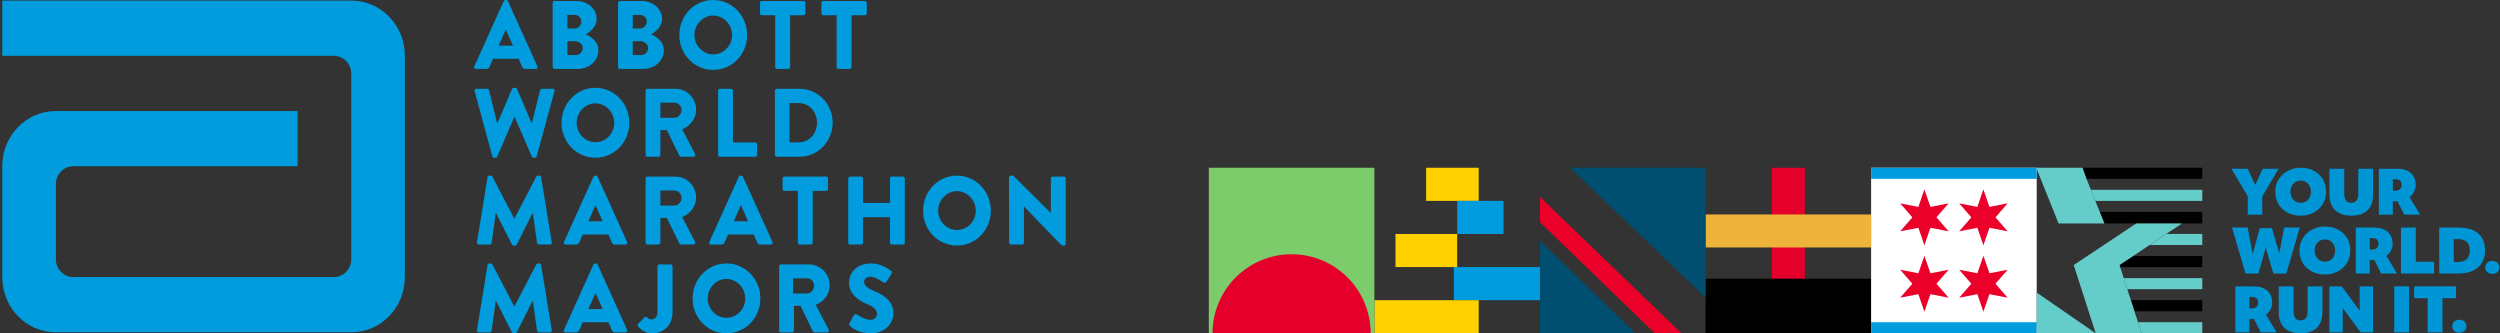 <svg xmlns="http://www.w3.org/2000/svg" xmlns:xlink="http://www.w3.org/1999/xlink" width="600" zoomAndPan="magnify" viewBox="0 0 450 60" height="80" preserveAspectRatio="xMidYMid meet" version="1.0"><rect x="0" y="0" width="450" height="60" fill="#333333" stroke="none"/><defs><clipPath id="47a22cb0ea"><path d="M 0.41 0 L 73 0 L 73 60 L 0.41 60 Z M 0.41 0 " clip-rule="nonzero"/></clipPath><clipPath id="1e027ce8cc"><path d="M 217.059 30 L 248 30 L 248 60 L 217.059 60 Z M 217.059 30 " clip-rule="nonzero"/></clipPath></defs><path fill="#009cde" d="M 152.992 58.656 C 153.387 59.059 154.605 60 156.812 60 C 159.305 60 160.816 58.184 160.816 56.383 C 160.816 54.008 158.711 52.941 157.391 52.398 C 156.047 51.84 155.539 51.348 155.539 50.703 C 155.539 50.23 155.996 49.812 156.609 49.812 C 157.645 49.812 158.883 50.773 159.035 50.859 C 159.188 50.98 159.492 50.824 159.613 50.633 L 160.477 49.289 C 160.543 49.168 160.578 48.852 160.375 48.73 C 159.867 48.344 158.508 47.418 156.742 47.418 C 154.133 47.418 152.824 49.168 152.824 50.895 C 152.824 52.992 154.656 54.164 156.117 54.758 C 157.27 55.23 157.863 55.789 157.863 56.523 C 157.863 57.133 157.371 57.57 156.691 57.57 C 155.574 57.57 154.352 56.645 154.281 56.609 C 154.164 56.523 153.84 56.488 153.707 56.715 L 152.91 58.164 C 152.773 58.41 152.824 58.48 152.992 58.656 Z M 152.992 58.656 " fill-opacity="1" fill-rule="nonzero"/><path fill="#009cde" d="M 146.832 54.879 C 148.309 54.27 149.344 52.977 149.344 51.367 C 149.344 49.289 147.68 47.594 145.645 47.594 L 140.57 47.594 C 140.383 47.594 140.246 47.75 140.246 47.926 L 140.246 59.492 C 140.246 59.668 140.383 59.828 140.57 59.828 L 142.59 59.828 C 142.758 59.828 142.914 59.668 142.914 59.492 L 142.914 55.039 L 144.082 55.039 L 146.34 59.668 C 146.375 59.738 146.477 59.828 146.609 59.828 L 148.867 59.828 C 149.156 59.828 149.273 59.547 149.156 59.32 Z M 145.262 52.82 L 142.754 52.82 L 142.754 50.094 L 145.262 50.094 C 145.957 50.094 146.551 50.688 146.551 51.422 C 146.551 52.152 145.957 52.82 145.262 52.82 Z M 145.262 52.82 " fill-opacity="1" fill-rule="nonzero"/><path fill="#009cde" d="M 130.758 47.418 C 127.363 47.418 124.668 50.23 124.668 53.727 C 124.668 57.223 127.363 60 130.758 60 C 134.152 60 136.863 57.223 136.863 53.727 C 136.863 50.234 134.148 47.418 130.758 47.418 Z M 130.758 57.203 C 128.906 57.203 127.383 55.633 127.383 53.727 C 127.383 51.82 128.906 50.215 130.758 50.215 C 132.609 50.215 134.148 51.805 134.148 53.727 C 134.148 55.648 132.625 57.203 130.758 57.203 Z M 130.758 57.203 " fill-opacity="1" fill-rule="nonzero"/><path fill="#009cde" d="M 114.836 58.727 C 115.125 59.09 115.938 60 117.414 60 C 119.402 60 121.062 58.602 121.062 56.172 L 121.062 47.926 C 121.062 47.75 120.93 47.594 120.742 47.594 L 118.672 47.594 C 118.484 47.594 118.348 47.75 118.348 47.926 L 118.348 56.156 C 118.348 57.031 117.82 57.484 117.348 57.484 C 116.871 57.484 116.684 57.328 116.48 57.117 C 116.348 56.977 116.16 56.996 116.023 57.117 L 114.871 58.289 C 114.77 58.41 114.75 58.586 114.836 58.727 Z M 114.836 58.727 " fill-opacity="1" fill-rule="nonzero"/><path fill="#009cde" d="M 112.883 59.371 L 107.57 47.609 C 107.52 47.504 107.402 47.418 107.281 47.418 L 107.113 47.418 C 106.996 47.418 106.875 47.504 106.824 47.609 L 101.512 59.371 C 101.414 59.598 101.547 59.828 101.801 59.828 L 103.668 59.828 C 104.008 59.828 104.195 59.617 104.281 59.406 L 104.891 58.008 L 109.508 58.008 L 110.117 59.391 C 110.27 59.723 110.406 59.828 110.711 59.828 L 112.594 59.828 C 112.848 59.828 112.984 59.598 112.883 59.371 Z M 105.91 55.633 L 107.184 52.746 L 107.199 52.746 L 108.488 55.633 Z M 105.91 55.633 " fill-opacity="1" fill-rule="nonzero"/><path fill="#009cde" d="M 85.848 59.441 C 85.812 59.668 85.965 59.828 86.168 59.828 L 88.172 59.828 C 88.34 59.828 88.477 59.688 88.492 59.547 L 89.242 54.148 L 89.277 54.148 L 92.141 59.809 C 92.191 59.914 92.328 60 92.43 60 L 92.734 60 C 92.82 60 92.973 59.914 93.023 59.809 L 95.875 54.148 L 95.91 54.148 L 96.672 59.547 C 96.691 59.688 96.844 59.828 96.996 59.828 L 98.996 59.828 C 99.199 59.828 99.355 59.668 99.32 59.441 L 97.402 47.699 C 97.387 47.543 97.234 47.418 97.098 47.418 L 96.824 47.418 C 96.742 47.418 96.59 47.488 96.535 47.594 L 92.602 55.145 L 92.566 55.145 L 88.629 47.594 C 88.578 47.488 88.426 47.418 88.34 47.418 L 88.07 47.418 C 87.934 47.418 87.781 47.543 87.766 47.699 Z M 85.848 59.441 " fill-opacity="1" fill-rule="nonzero"/><path fill="#009cde" d="M 181.641 43.688 C 181.641 43.863 181.793 44.02 181.965 44.02 L 183.984 44.02 C 184.168 44.02 184.305 43.863 184.305 43.688 L 184.305 37.168 L 184.32 37.168 L 191.023 44.105 C 191.059 44.141 191.191 44.195 191.246 44.195 L 191.516 44.195 C 191.684 44.195 191.836 44.055 191.836 43.879 L 191.836 32.121 C 191.836 31.945 191.684 31.789 191.516 31.789 L 189.48 31.789 C 189.293 31.789 189.156 31.945 189.156 32.121 L 189.156 38.324 L 189.141 38.324 L 182.371 31.613 L 181.945 31.613 C 181.773 31.613 181.621 31.754 181.621 31.926 Z M 181.641 43.688 " fill-opacity="1" fill-rule="nonzero"/><path fill="#009cde" d="M 172.246 31.613 C 168.852 31.613 166.156 34.426 166.156 37.922 C 166.156 41.418 168.852 44.195 172.246 44.195 C 175.641 44.195 178.352 41.418 178.352 37.922 C 178.352 34.426 175.641 31.613 172.246 31.613 Z M 172.246 41.398 C 170.395 41.398 168.871 39.824 168.871 37.922 C 168.871 36.016 170.395 34.406 172.246 34.406 C 174.094 34.406 175.641 36 175.641 37.922 C 175.641 39.844 174.109 41.398 172.246 41.398 Z M 172.246 41.398 " fill-opacity="1" fill-rule="nonzero"/><path fill="#009cde" d="M 152.68 43.688 C 152.68 43.863 152.836 44.02 153.004 44.02 L 155.023 44.02 C 155.211 44.02 155.344 43.863 155.344 43.688 L 155.344 39.094 L 160.195 39.094 L 160.195 43.688 C 160.195 43.863 160.332 44.02 160.52 44.02 L 162.539 44.02 C 162.711 44.02 162.863 43.863 162.863 43.688 L 162.863 32.121 C 162.863 31.945 162.711 31.789 162.539 31.789 L 160.52 31.789 C 160.332 31.789 160.195 31.945 160.195 32.121 L 160.195 36.523 L 155.344 36.523 L 155.344 32.121 C 155.344 31.945 155.211 31.789 155.023 31.789 L 153.004 31.789 C 152.836 31.789 152.68 31.945 152.68 32.121 Z M 152.68 43.688 " fill-opacity="1" fill-rule="nonzero"/><path fill="#009cde" d="M 143.613 43.688 C 143.613 43.863 143.766 44.02 143.934 44.02 L 145.973 44.02 C 146.145 44.02 146.297 43.863 146.297 43.688 L 146.297 34.355 L 148.719 34.355 C 148.906 34.355 149.043 34.199 149.043 34.023 L 149.043 32.121 C 149.043 31.945 148.906 31.789 148.719 31.789 L 141.188 31.789 C 141 31.789 140.863 31.945 140.863 32.121 L 140.863 34.023 C 140.863 34.199 141 34.355 141.188 34.355 L 143.613 34.355 Z M 143.613 43.688 " fill-opacity="1" fill-rule="nonzero"/><path fill="#009cde" d="M 139.047 43.566 L 133.734 31.805 C 133.684 31.699 133.566 31.613 133.445 31.613 L 133.277 31.613 C 133.156 31.613 133.039 31.699 132.988 31.805 L 127.676 43.566 C 127.574 43.793 127.711 44.02 127.965 44.02 L 129.832 44.02 C 130.172 44.02 130.359 43.809 130.445 43.602 L 131.055 42.203 L 135.672 42.203 L 136.277 43.582 C 136.434 43.914 136.57 44.02 136.875 44.02 L 138.758 44.02 C 139.012 44.02 139.148 43.793 139.047 43.566 Z M 132.074 39.824 L 133.344 36.941 L 133.363 36.941 L 134.652 39.824 L 132.07 39.824 Z M 132.074 39.824 " fill-opacity="1" fill-rule="nonzero"/><path fill="#009cde" d="M 122.789 39.074 C 124.266 38.461 125.301 37.168 125.301 35.562 C 125.301 33.48 123.637 31.785 121.602 31.785 L 116.527 31.785 C 116.34 31.785 116.207 31.945 116.207 32.121 L 116.207 43.688 C 116.207 43.863 116.34 44.02 116.527 44.02 L 118.547 44.02 C 118.715 44.02 118.871 43.863 118.871 43.688 L 118.871 39.23 L 120.039 39.23 L 122.297 43.863 C 122.332 43.934 122.434 44.02 122.57 44.02 L 124.824 44.02 C 125.113 44.02 125.234 43.738 125.113 43.512 Z M 121.379 37.012 L 118.871 37.012 L 118.871 34.285 L 121.379 34.285 C 122.078 34.285 122.672 34.883 122.672 35.613 C 122.672 36.348 122.078 37.012 121.379 37.012 Z M 121.379 37.012 " fill-opacity="1" fill-rule="nonzero"/><path fill="#009cde" d="M 112.883 43.566 L 107.57 31.805 C 107.52 31.699 107.398 31.613 107.281 31.613 L 107.113 31.613 C 106.992 31.613 106.875 31.699 106.824 31.805 L 101.512 43.566 C 101.41 43.793 101.547 44.02 101.801 44.02 L 103.668 44.02 C 104.008 44.02 104.195 43.809 104.277 43.602 L 104.891 42.203 L 109.504 42.203 L 110.113 43.582 C 110.27 43.914 110.406 44.02 110.711 44.02 L 112.594 44.02 C 112.848 44.02 112.984 43.793 112.883 43.566 Z M 105.906 39.824 L 107.18 36.941 L 107.195 36.941 L 108.484 39.824 Z M 105.906 39.824 " fill-opacity="1" fill-rule="nonzero"/><path fill="#009cde" d="M 85.848 43.637 C 85.812 43.863 85.965 44.02 86.168 44.02 L 88.172 44.02 C 88.34 44.02 88.477 43.879 88.492 43.738 L 89.242 38.34 L 89.277 38.34 L 92.141 44.004 C 92.191 44.109 92.328 44.195 92.43 44.195 L 92.734 44.195 C 92.82 44.195 92.973 44.109 93.023 44.004 L 95.875 38.34 L 95.91 38.34 L 96.672 43.738 C 96.691 43.879 96.844 44.02 96.996 44.02 L 98.996 44.02 C 99.199 44.02 99.355 43.863 99.32 43.637 L 97.402 31.891 C 97.387 31.734 97.234 31.613 97.098 31.613 L 96.824 31.613 C 96.742 31.613 96.59 31.684 96.535 31.789 L 92.602 39.336 L 92.566 39.336 L 88.629 31.789 C 88.578 31.684 88.426 31.613 88.34 31.613 L 88.07 31.613 C 87.934 31.613 87.781 31.734 87.766 31.891 Z M 85.848 43.637 " fill-opacity="1" fill-rule="nonzero"/><path fill="#009cde" d="M 143.922 15.98 L 139.781 15.98 C 139.609 15.98 139.477 16.137 139.477 16.312 L 139.477 27.883 C 139.477 28.055 139.609 28.215 139.781 28.215 L 143.922 28.215 C 147.195 28.215 149.879 25.469 149.879 22.078 C 149.879 18.688 147.195 15.98 143.922 15.98 Z M 143.75 25.629 L 142.121 25.629 L 142.121 18.551 L 143.75 18.551 C 145.668 18.551 147.059 20.105 147.059 22.078 C 147.059 24.055 145.668 25.629 143.75 25.629 Z M 143.75 25.629 " fill-opacity="1" fill-rule="nonzero"/><path fill="#009cde" d="M 129.262 27.883 C 129.262 28.055 129.398 28.215 129.586 28.215 L 135.965 28.215 C 136.148 28.215 136.285 28.055 136.285 27.883 L 136.285 25.977 C 136.285 25.801 136.148 25.645 135.965 25.645 L 131.926 25.645 L 131.926 16.312 C 131.926 16.137 131.773 15.98 131.602 15.98 L 129.582 15.98 C 129.398 15.98 129.262 16.137 129.262 16.312 Z M 129.262 27.883 " fill-opacity="1" fill-rule="nonzero"/><path fill="#009cde" d="M 122.789 23.27 C 124.266 22.656 125.301 21.363 125.301 19.758 C 125.301 17.676 123.637 15.98 121.602 15.98 L 116.527 15.98 C 116.34 15.98 116.207 16.137 116.207 16.312 L 116.207 27.883 C 116.207 28.055 116.34 28.215 116.527 28.215 L 118.547 28.215 C 118.715 28.215 118.871 28.055 118.871 27.883 L 118.871 23.426 L 120.039 23.426 L 122.297 28.055 C 122.332 28.125 122.434 28.215 122.57 28.215 L 124.824 28.215 C 125.113 28.215 125.234 27.934 125.113 27.707 Z M 121.379 21.207 L 118.871 21.207 L 118.871 18.48 L 121.379 18.48 C 122.078 18.48 122.672 19.074 122.672 19.809 C 122.672 20.543 122.078 21.207 121.379 21.207 Z M 121.379 21.207 " fill-opacity="1" fill-rule="nonzero"/><path fill="#009cde" d="M 107.168 15.805 C 103.777 15.805 101.078 18.621 101.078 22.113 C 101.078 25.609 103.777 28.387 107.168 28.387 C 110.562 28.387 113.277 25.609 113.277 22.113 C 113.277 18.617 110.562 15.805 107.168 15.805 Z M 107.168 25.594 C 105.32 25.594 103.793 24.02 103.793 22.113 C 103.793 20.207 105.32 18.602 107.168 18.602 C 109.02 18.602 110.562 20.191 110.562 22.113 C 110.562 24.035 109.035 25.594 107.168 25.594 Z M 107.168 25.594 " fill-opacity="1" fill-rule="nonzero"/><path fill="#009cde" d="M 88.629 28.145 C 88.664 28.281 88.801 28.387 88.934 28.387 L 89.207 28.387 C 89.324 28.387 89.445 28.301 89.496 28.195 L 92.582 21.047 L 92.633 21.047 L 95.738 28.195 C 95.789 28.301 95.91 28.387 96.027 28.387 L 96.297 28.387 C 96.434 28.387 96.57 28.281 96.605 28.145 L 99.812 16.402 C 99.879 16.156 99.742 15.98 99.504 15.98 L 97.52 15.98 C 97.383 15.98 97.25 16.105 97.215 16.227 L 95.754 22.148 L 95.688 22.148 L 93.059 16 C 93.023 15.895 92.922 15.805 92.77 15.805 L 92.465 15.805 C 92.328 15.805 92.227 15.895 92.176 16 L 89.547 22.148 L 89.477 22.148 L 88.02 16.227 C 87.984 16.105 87.848 15.98 87.715 15.98 L 85.73 15.98 C 85.492 15.98 85.355 16.156 85.422 16.402 Z M 88.629 28.145 " fill-opacity="1" fill-rule="nonzero"/><path fill="#009cde" d="M 155.699 0.176 L 148.164 0.176 C 147.98 0.176 147.844 0.332 147.844 0.508 L 147.844 2.414 C 147.844 2.586 147.98 2.746 148.164 2.746 L 150.594 2.746 L 150.594 12.078 C 150.594 12.25 150.746 12.406 150.918 12.406 L 152.953 12.406 C 153.121 12.406 153.273 12.25 153.273 12.078 L 153.273 2.746 L 155.699 2.746 C 155.887 2.746 156.023 2.586 156.023 2.414 L 156.023 0.508 C 156.023 0.332 155.887 0.176 155.699 0.176 Z M 155.699 0.176 " fill-opacity="1" fill-rule="nonzero"/><path fill="#009cde" d="M 144.645 0.176 L 137.113 0.176 C 136.926 0.176 136.789 0.332 136.789 0.508 L 136.789 2.414 C 136.789 2.586 136.926 2.746 137.113 2.746 L 139.535 2.746 L 139.535 12.078 C 139.535 12.25 139.691 12.406 139.859 12.406 L 141.895 12.406 C 142.066 12.406 142.219 12.25 142.219 12.078 L 142.219 2.746 L 144.645 2.746 C 144.832 2.746 144.969 2.586 144.969 2.414 L 144.969 0.508 C 144.969 0.332 144.832 0.176 144.645 0.176 Z M 144.645 0.176 " fill-opacity="1" fill-rule="nonzero"/><path fill="#009cde" d="M 128.375 0 C 124.98 0 122.285 2.812 122.285 6.309 C 122.285 9.805 124.98 12.582 128.375 12.582 C 131.77 12.582 134.484 9.805 134.484 6.309 C 134.484 2.812 131.77 0 128.375 0 Z M 128.375 9.789 C 126.527 9.789 125 8.215 125 6.309 C 125 4.406 126.527 2.797 128.375 2.797 C 130.223 2.797 131.77 4.387 131.77 6.309 C 131.77 8.23 130.242 9.789 128.375 9.789 Z M 128.375 9.789 " fill-opacity="1" fill-rule="nonzero"/><path fill="#009cde" d="M 117.207 6.188 C 118.004 5.75 119.176 4.77 119.176 3.426 C 119.176 1.59 117.531 0.176 115.527 0.176 L 111.574 0.176 C 111.387 0.176 111.25 0.332 111.25 0.508 L 111.25 12.078 C 111.25 12.25 111.387 12.406 111.574 12.406 L 115.781 12.406 C 117.805 12.406 119.484 10.992 119.484 9.035 C 119.484 7.426 118.109 6.57 117.207 6.188 Z M 113.898 2.691 L 115.223 2.691 C 115.867 2.691 116.41 3.18 116.41 3.879 C 116.41 4.578 115.867 5.137 115.223 5.137 L 113.898 5.137 Z M 115.441 9.906 L 113.898 9.906 L 113.898 7.41 L 115.273 7.41 C 115.938 7.41 116.664 7.934 116.664 8.633 C 116.664 9.332 116.105 9.906 115.441 9.906 Z M 115.441 9.906 " fill-opacity="1" fill-rule="nonzero"/><path fill="#009cde" d="M 105.438 6.188 C 106.234 5.75 107.406 4.77 107.406 3.426 C 107.406 1.59 105.758 0.176 103.758 0.176 L 99.805 0.176 C 99.617 0.176 99.48 0.332 99.48 0.508 L 99.48 12.078 C 99.48 12.25 99.617 12.406 99.805 12.406 L 104.012 12.406 C 106.031 12.406 107.711 10.992 107.711 9.035 C 107.711 7.426 106.336 6.57 105.438 6.188 Z M 102.129 2.691 L 103.453 2.691 C 104.094 2.691 104.637 3.18 104.637 3.879 C 104.637 4.578 104.094 5.137 103.453 5.137 L 102.129 5.137 Z M 103.672 9.906 L 102.129 9.906 L 102.129 7.41 L 103.5 7.41 C 104.164 7.41 104.895 7.934 104.895 8.633 C 104.895 9.332 104.336 9.906 103.672 9.906 Z M 103.672 9.906 " fill-opacity="1" fill-rule="nonzero"/><path fill="#009cde" d="M 91.426 0.191 C 91.375 0.086 91.258 0 91.137 0 L 90.969 0 C 90.848 0 90.727 0.09 90.68 0.191 L 85.367 11.953 C 85.266 12.18 85.402 12.406 85.656 12.406 L 87.523 12.406 C 87.859 12.406 88.047 12.199 88.133 11.988 L 88.746 10.59 L 93.359 10.59 L 93.969 11.973 C 94.121 12.305 94.258 12.41 94.562 12.41 L 96.445 12.41 C 96.703 12.41 96.836 12.18 96.734 11.953 Z M 89.762 8.215 L 91.035 5.332 L 91.051 5.332 L 92.34 8.215 Z M 89.762 8.215 " fill-opacity="1" fill-rule="nonzero"/><g clip-path="url(#47a22cb0ea)"><path fill="#009cde" d="M 10.035 19.988 C 4.719 19.988 0.41 24.426 0.41 29.902 L 0.41 49.895 C 0.41 55.371 4.719 59.809 10.035 59.809 L 63.25 59.809 C 68.562 59.809 72.871 55.371 72.871 49.895 L 72.871 10.02 C 72.871 4.543 68.562 0.105 63.25 0.105 L 0.41 0.105 L 0.41 10.047 L 60.102 10.047 C 61.824 10.047 63.223 11.484 63.223 13.262 L 63.223 46.656 C 63.223 48.43 61.824 49.871 60.102 49.871 L 13.18 49.871 C 11.461 49.871 10.062 48.43 10.062 46.656 L 10.062 33.141 C 10.062 31.367 11.457 29.93 13.18 29.93 L 53.57 29.93 L 53.57 19.988 Z M 10.035 19.988 " fill-opacity="1" fill-rule="nonzero"/></g><path fill="#0096d6" d="M 401.656 30.371 L 404.586 30.371 L 405.938 33.297 L 407.285 30.371 L 410.148 30.371 L 407.211 35.355 L 407.211 38.645 L 404.598 38.645 L 404.598 35.355 Z M 401.656 30.371 " fill-opacity="1" fill-rule="nonzero"/><path fill="#0096d6" d="M 414.125 38.82 C 413.449 38.82 412.832 38.715 412.273 38.504 C 411.715 38.293 411.23 37.996 410.824 37.613 C 410.418 37.227 410.105 36.77 409.883 36.246 C 409.66 35.719 409.551 35.141 409.551 34.508 C 409.551 33.875 409.664 33.32 409.895 32.797 C 410.121 32.277 410.445 31.82 410.859 31.434 C 411.273 31.043 411.758 30.742 412.312 30.523 C 412.867 30.305 413.473 30.195 414.125 30.195 C 414.777 30.195 415.418 30.301 415.977 30.512 C 416.535 30.723 417.02 31.02 417.426 31.402 C 417.832 31.789 418.145 32.246 418.367 32.77 C 418.59 33.297 418.699 33.875 418.699 34.508 C 418.699 35.137 418.586 35.695 418.355 36.215 C 418.129 36.738 417.805 37.195 417.391 37.582 C 416.977 37.973 416.492 38.273 415.938 38.492 C 415.383 38.711 414.777 38.82 414.125 38.82 Z M 415.965 34.52 C 415.965 34.129 415.887 33.781 415.73 33.48 C 415.574 33.18 415.359 32.941 415.082 32.77 C 414.809 32.602 414.488 32.516 414.125 32.516 C 413.762 32.516 413.453 32.598 413.172 32.766 C 412.891 32.934 412.676 33.164 412.52 33.465 C 412.363 33.762 412.285 34.105 412.285 34.496 C 412.285 34.891 412.363 35.234 412.52 35.539 C 412.676 35.84 412.891 36.074 413.168 36.246 C 413.441 36.414 413.762 36.5 414.125 36.5 C 414.488 36.5 414.809 36.418 415.082 36.25 C 415.359 36.086 415.574 35.852 415.73 35.551 C 415.887 35.25 415.965 34.906 415.965 34.52 Z M 415.965 34.52 " fill-opacity="1" fill-rule="nonzero"/><path fill="#0096d6" d="M 419.297 30.371 L 421.965 30.371 L 421.965 34.812 C 421.965 35.387 422.07 35.812 422.277 36.086 C 422.484 36.363 422.801 36.5 423.23 36.5 C 424.07 36.5 424.492 35.938 424.492 34.812 L 424.492 30.371 L 427.16 30.371 L 427.16 34.988 C 427.16 36.227 426.824 37.18 426.152 37.836 C 425.48 38.492 424.512 38.82 423.238 38.82 C 421.969 38.82 420.996 38.488 420.316 37.828 C 419.637 37.168 419.297 36.223 419.297 34.988 Z M 419.297 30.371 " fill-opacity="1" fill-rule="nonzero"/><path fill="#0096d6" d="M 428.195 30.371 L 431.441 30.371 C 432.516 30.371 433.348 30.629 433.941 31.145 C 434.531 31.66 434.828 32.379 434.828 33.309 C 434.828 33.762 434.723 34.172 434.512 34.547 C 434.301 34.922 434.035 35.238 433.715 35.5 L 435.621 38.645 L 432.758 38.645 L 431.551 36.227 L 430.711 36.227 L 430.711 38.645 L 428.195 38.645 Z M 431.094 34.332 C 431.891 34.332 432.289 33.984 432.289 33.289 C 432.289 32.934 432.195 32.672 432.008 32.508 C 431.82 32.344 431.516 32.266 431.094 32.266 L 430.711 32.266 L 430.711 34.332 Z M 431.094 34.332 " fill-opacity="1" fill-rule="nonzero"/><path fill="#0096d6" d="M 401.766 40.957 L 404.574 40.957 L 405.48 45.738 L 406.773 41.066 L 408.953 41.066 L 410.27 45.617 L 411.152 40.957 L 413.961 40.957 L 411.543 49.234 L 409.203 49.234 L 407.84 44.574 L 406.523 49.234 L 404.184 49.234 Z M 401.766 40.957 " fill-opacity="1" fill-rule="nonzero"/><path fill="#0096d6" d="M 418.48 49.406 C 417.805 49.406 417.188 49.305 416.629 49.094 C 416.07 48.883 415.59 48.586 415.184 48.199 C 414.773 47.816 414.461 47.359 414.238 46.832 C 414.02 46.305 413.906 45.727 413.906 45.098 C 413.906 44.465 414.02 43.91 414.25 43.387 C 414.48 42.863 414.801 42.41 415.215 42.02 C 415.629 41.633 416.113 41.328 416.668 41.109 C 417.223 40.895 417.828 40.785 418.48 40.785 C 419.133 40.785 419.773 40.891 420.332 41.102 C 420.891 41.309 421.375 41.609 421.781 41.992 C 422.188 42.379 422.5 42.832 422.723 43.359 C 422.945 43.887 423.055 44.465 423.055 45.094 C 423.055 45.727 422.941 46.281 422.711 46.805 C 422.484 47.328 422.164 47.781 421.75 48.172 C 421.336 48.559 420.852 48.863 420.293 49.082 C 419.738 49.297 419.137 49.406 418.48 49.406 Z M 420.32 45.105 C 420.32 44.715 420.242 44.367 420.086 44.066 C 419.93 43.766 419.715 43.531 419.441 43.359 C 419.164 43.188 418.844 43.105 418.48 43.105 C 418.117 43.105 417.809 43.188 417.527 43.355 C 417.25 43.523 417.031 43.754 416.875 44.051 C 416.719 44.348 416.641 44.695 416.641 45.086 C 416.641 45.477 416.719 45.824 416.875 46.125 C 417.031 46.426 417.246 46.664 417.523 46.832 C 417.797 47.004 418.117 47.09 418.48 47.09 C 418.844 47.09 419.164 47.008 419.441 46.84 C 419.715 46.672 419.93 46.438 420.086 46.137 C 420.242 45.836 420.32 45.492 420.32 45.109 Z M 420.32 45.105 " fill-opacity="1" fill-rule="nonzero"/><path fill="#0096d6" d="M 424.035 40.957 L 427.281 40.957 C 428.355 40.957 429.188 41.215 429.781 41.73 C 430.371 42.246 430.668 42.969 430.668 43.898 C 430.668 44.348 430.562 44.762 430.352 45.133 C 430.141 45.508 429.875 45.824 429.555 46.086 L 431.461 49.234 L 428.598 49.234 L 427.391 46.816 L 426.551 46.816 L 426.551 49.234 L 424.035 49.234 Z M 426.934 44.922 C 427.73 44.922 428.129 44.574 428.129 43.875 C 428.129 43.52 428.035 43.262 427.848 43.098 C 427.66 42.934 427.355 42.852 426.934 42.852 L 426.551 42.852 L 426.551 44.922 Z M 426.934 44.922 " fill-opacity="1" fill-rule="nonzero"/><path fill="#0096d6" d="M 432.172 40.957 L 434.84 40.957 L 434.84 47.109 L 438.137 47.109 L 438.137 49.234 L 432.172 49.234 Z M 432.172 40.957 " fill-opacity="1" fill-rule="nonzero"/><path fill="#0096d6" d="M 439.062 40.957 L 442.48 40.957 C 444.059 40.957 445.254 41.309 446.074 42.016 C 446.898 42.719 447.305 43.746 447.305 45.094 C 447.305 45.961 447.113 46.699 446.73 47.32 C 446.344 47.941 445.793 48.418 445.074 48.742 C 444.355 49.07 443.492 49.23 442.48 49.23 L 439.062 49.23 Z M 442.363 47.164 C 443.836 47.164 444.574 46.477 444.574 45.098 C 444.574 43.715 443.836 43.027 442.363 43.027 L 441.676 43.027 L 441.676 47.164 Z M 442.363 47.164 " fill-opacity="1" fill-rule="nonzero"/><path fill="#0096d6" d="M 447.703 48.973 C 447.469 48.754 447.352 48.477 447.352 48.133 C 447.352 47.793 447.469 47.512 447.703 47.297 C 447.934 47.078 448.238 46.969 448.617 46.969 C 448.992 46.969 449.301 47.078 449.531 47.297 C 449.762 47.512 449.879 47.793 449.879 48.133 C 449.879 48.477 449.762 48.754 449.531 48.973 C 449.297 49.191 448.992 49.301 448.617 49.301 C 448.238 49.301 447.934 49.191 447.703 48.973 Z M 447.703 48.973 " fill-opacity="1" fill-rule="nonzero"/><path fill="#0096d6" d="M 402.367 51.547 L 405.609 51.547 C 406.684 51.547 407.52 51.805 408.109 52.32 C 408.703 52.836 408.996 53.559 408.996 54.488 C 408.996 54.938 408.891 55.348 408.68 55.723 C 408.469 56.098 408.207 56.414 407.887 56.676 L 409.793 59.824 L 406.93 59.824 L 405.719 57.406 L 404.883 57.406 L 404.883 59.824 L 402.367 59.824 Z M 405.262 55.512 C 406.059 55.512 406.461 55.16 406.461 54.465 C 406.461 54.109 406.367 53.852 406.176 53.688 C 405.988 53.523 405.684 53.441 405.262 53.441 L 404.883 53.441 L 404.883 55.508 L 405.262 55.508 Z M 405.262 55.512 " fill-opacity="1" fill-rule="nonzero"/><path fill="#0096d6" d="M 410.172 51.547 L 412.84 51.547 L 412.84 55.988 C 412.84 56.562 412.945 56.988 413.152 57.266 C 413.359 57.539 413.676 57.68 414.105 57.68 C 414.945 57.68 415.367 57.117 415.367 55.992 L 415.367 51.547 L 418.035 51.547 L 418.035 56.164 C 418.035 57.406 417.699 58.355 417.027 59.012 C 416.355 59.668 415.387 59.996 414.113 59.996 C 412.844 59.996 411.867 59.668 411.191 59.008 C 410.512 58.348 410.172 57.398 410.172 56.164 Z M 410.172 51.547 " fill-opacity="1" fill-rule="nonzero"/><path fill="#0096d6" d="M 419.289 51.547 L 421.52 51.547 L 424.742 55.926 L 424.742 51.547 L 427.148 51.547 L 427.148 59.824 L 424.918 59.824 L 421.695 55.457 L 421.695 59.824 L 419.289 59.824 Z M 419.289 51.547 " fill-opacity="1" fill-rule="nonzero"/><path fill="#0096d6" d="M 430.961 51.547 L 433.629 51.547 L 433.629 59.824 L 430.961 59.824 Z M 430.961 51.547 " fill-opacity="1" fill-rule="nonzero"/><path fill="#0096d6" d="M 436.98 53.668 L 434.555 53.668 L 434.555 51.547 L 442.078 51.547 L 442.078 53.668 L 439.652 53.668 L 439.652 59.82 L 436.98 59.82 Z M 436.98 53.668 " fill-opacity="1" fill-rule="nonzero"/><path fill="#0096d6" d="M 441.762 59.562 C 441.527 59.344 441.41 59.062 441.41 58.723 C 441.41 58.379 441.527 58.102 441.762 57.883 C 441.992 57.664 442.297 57.555 442.676 57.555 C 443.051 57.555 443.355 57.664 443.59 57.883 C 443.82 58.102 443.938 58.379 443.938 58.723 C 443.938 59.062 443.82 59.344 443.59 59.562 C 443.355 59.777 443.051 59.887 442.676 59.887 C 442.297 59.887 441.992 59.777 441.762 59.562 Z M 441.762 59.562 " fill-opacity="1" fill-rule="nonzero"/><path fill="#e4002b" d="M 324.871 30.195 L 318.93 30.195 L 318.93 51.055 L 324.871 51.055 Z M 324.871 30.195 " fill-opacity="1" fill-rule="nonzero"/><path fill="#eeb33b" d="M 336.801 38.602 L 306.996 38.602 L 306.996 44.543 L 336.801 44.543 Z M 336.801 38.602 " fill-opacity="1" fill-rule="nonzero"/><path fill="#000000" d="M 336.801 50.16 L 306.996 50.16 L 306.996 59.996 L 336.801 59.996 Z M 336.801 50.16 " fill-opacity="1" fill-rule="nonzero"/><path fill="#ffffff" d="M 366.605 30.195 L 336.801 30.195 L 336.801 59.996 L 366.605 59.996 Z M 366.605 30.195 " fill-opacity="1" fill-rule="nonzero"/><path fill="#ea0029" d="M 346.391 34.09 L 347.477 37.242 L 350.75 36.605 L 348.562 39.121 L 350.75 41.637 L 347.477 41 L 346.391 44.152 L 345.309 41 L 342.035 41.637 L 344.223 39.121 L 342.035 36.605 L 345.309 37.242 Z M 346.391 34.09 " fill-opacity="1" fill-rule="nonzero"/><path fill="#ea0029" d="M 357.012 34.09 L 358.098 37.242 L 361.371 36.605 L 359.184 39.121 L 361.371 41.637 L 358.098 41 L 357.012 44.152 L 355.926 41 L 352.652 41.637 L 354.844 39.121 L 352.652 36.605 L 355.926 37.242 Z M 357.012 34.09 " fill-opacity="1" fill-rule="nonzero"/><path fill="#ea0029" d="M 346.391 46.039 L 347.477 49.191 L 350.75 48.555 L 348.562 51.07 L 350.75 53.586 L 347.477 52.949 L 346.391 56.105 L 345.309 52.949 L 342.035 53.586 L 344.223 51.07 L 342.035 48.555 L 345.309 49.191 Z M 346.391 46.039 " fill-opacity="1" fill-rule="nonzero"/><path fill="#ea0029" d="M 357.012 46.039 L 358.098 49.191 L 361.371 48.555 L 359.184 51.07 L 361.371 53.586 L 358.098 52.949 L 357.012 56.105 L 355.926 52.949 L 352.652 53.586 L 354.844 51.07 L 352.652 48.555 L 355.926 49.191 Z M 357.012 46.039 " fill-opacity="1" fill-rule="nonzero"/><path fill="#009cde" d="M 366.605 30.195 L 336.801 30.195 L 336.801 32.191 L 366.605 32.191 Z M 366.605 30.195 " fill-opacity="1" fill-rule="nonzero"/><path fill="#009cde" d="M 366.605 58 L 336.801 58 L 336.801 59.996 L 366.605 59.996 Z M 366.605 58 " fill-opacity="1" fill-rule="nonzero"/><path fill="#ea0029" d="M 277.191 39.984 L 297.855 59.996 L 302.668 59.996 L 277.191 35.438 Z M 277.191 39.984 " fill-opacity="1" fill-rule="nonzero"/><path fill="#004f71" d="M 306.996 30.195 L 282.625 30.195 L 306.996 53.555 Z M 306.996 30.195 " fill-opacity="1" fill-rule="nonzero"/><path fill="#004f71" d="M 277.191 59.996 L 294.363 59.996 L 277.191 43.32 Z M 277.191 59.996 " fill-opacity="1" fill-rule="nonzero"/><path fill="#ffd100" d="M 266.164 30.195 L 256.703 30.195 L 256.703 36.156 L 266.164 36.156 Z M 266.164 30.195 " fill-opacity="1" fill-rule="nonzero"/><path fill="#009cde" d="M 270.637 36.156 L 262.293 36.156 L 262.293 42.117 L 270.637 42.117 Z M 270.637 36.156 " fill-opacity="1" fill-rule="nonzero"/><path fill="#ffd100" d="M 262.289 42.117 L 251.188 42.117 L 251.188 48.074 L 262.289 48.074 Z M 262.289 42.117 " fill-opacity="1" fill-rule="nonzero"/><path fill="#009cde" d="M 277.191 48.074 L 261.695 48.074 L 261.695 54.035 L 277.191 54.035 Z M 277.191 48.074 " fill-opacity="1" fill-rule="nonzero"/><path fill="#ffd100" d="M 266.164 54.035 L 247.391 54.035 L 247.391 59.996 L 266.164 59.996 Z M 266.164 54.035 " fill-opacity="1" fill-rule="nonzero"/><g clip-path="url(#1e027ce8cc)"><path fill="#7ccc6c" d="M 247.391 30.195 L 217.586 30.195 L 217.586 59.996 L 247.391 59.996 Z M 247.391 30.195 " fill-opacity="1" fill-rule="nonzero"/></g><path fill="#e4002b" d="M 218.254 59.996 C 218.254 52.137 224.629 45.766 232.488 45.766 C 240.348 45.766 246.719 52.137 246.719 59.996 Z M 218.254 59.996 " fill-opacity="1" fill-rule="nonzero"/><path fill="#000000" d="M 396.41 30.195 L 396.41 32.191 L 375.57 32.191 L 375.551 32.148 L 374.852 30.195 Z M 396.41 30.195 " fill-opacity="1" fill-rule="nonzero"/><path fill="#64ccc9" d="M 396.41 34.168 L 396.41 36.164 L 377.16 36.164 L 376.363 34.168 Z M 396.41 34.168 " fill-opacity="1" fill-rule="nonzero"/><path fill="#000000" d="M 396.41 38.141 L 396.41 40.227 L 378.789 40.227 L 377.953 38.141 Z M 396.41 38.141 " fill-opacity="1" fill-rule="nonzero"/><path fill="#64ccc9" d="M 396.41 42.109 L 396.41 44.105 L 386.926 44.105 L 389.926 42.109 Z M 396.41 42.109 " fill-opacity="1" fill-rule="nonzero"/><path fill="#000000" d="M 396.41 46.086 L 396.41 48.082 L 381.637 48.082 L 381.52 47.703 L 383.957 46.086 Z M 396.41 46.086 " fill-opacity="1" fill-rule="nonzero"/><path fill="#64ccc9" d="M 396.41 50.059 L 396.41 52.051 L 382.918 52.051 L 382.273 50.059 Z M 396.41 50.059 " fill-opacity="1" fill-rule="nonzero"/><path fill="#000000" d="M 396.41 54.027 L 396.41 56.023 L 384.199 56.023 L 383.555 54.027 Z M 396.41 54.027 " fill-opacity="1" fill-rule="nonzero"/><path fill="#64ccc9" d="M 396.41 58 L 396.41 59.996 L 385.5 59.996 L 385.316 59.488 L 384.84 58 Z M 396.41 58 " fill-opacity="1" fill-rule="nonzero"/><path fill="#64ccc9" d="M 377.23 59.996 L 366.605 59.996 L 366.605 52.66 L 374.34 58 Z M 377.23 59.996 " fill-opacity="1" fill-rule="nonzero"/><path fill="#0096d6" d="M 385.5 59.996 L 385.48 59.996 L 385.316 59.488 Z M 385.5 59.996 " fill-opacity="1" fill-rule="nonzero"/><path fill="#64ccc9" d="M 392.758 40.227 L 392.641 40.309 L 389.926 42.109 L 386.926 44.109 L 383.953 46.086 L 381.516 47.703 L 381.637 48.082 L 382.273 50.059 L 382.918 52.051 L 383.555 54.027 L 384.199 56.023 L 384.84 58 L 385.316 59.488 L 385.48 59.996 L 377.23 59.996 L 376.586 58 L 375.949 56.023 L 375.305 54.027 L 374.871 52.672 L 374.828 52.543 L 374.668 52.051 L 374.027 50.059 L 373.391 48.082 L 373.27 47.703 L 374.828 46.668 L 375.707 46.086 L 378.676 44.109 L 381.676 42.109 L 384.387 40.309 L 384.504 40.227 Z M 392.758 40.227 " fill-opacity="1" fill-rule="nonzero"/><path fill="#64ccc9" d="M 378.789 40.227 L 370.543 40.227 L 366.605 30.406 L 366.605 30.195 L 374.855 30.195 L 375.551 32.148 L 375.57 32.191 L 376.363 34.168 L 377.16 36.164 L 377.953 38.141 Z M 378.789 40.227 " fill-opacity="1" fill-rule="nonzero"/></svg>